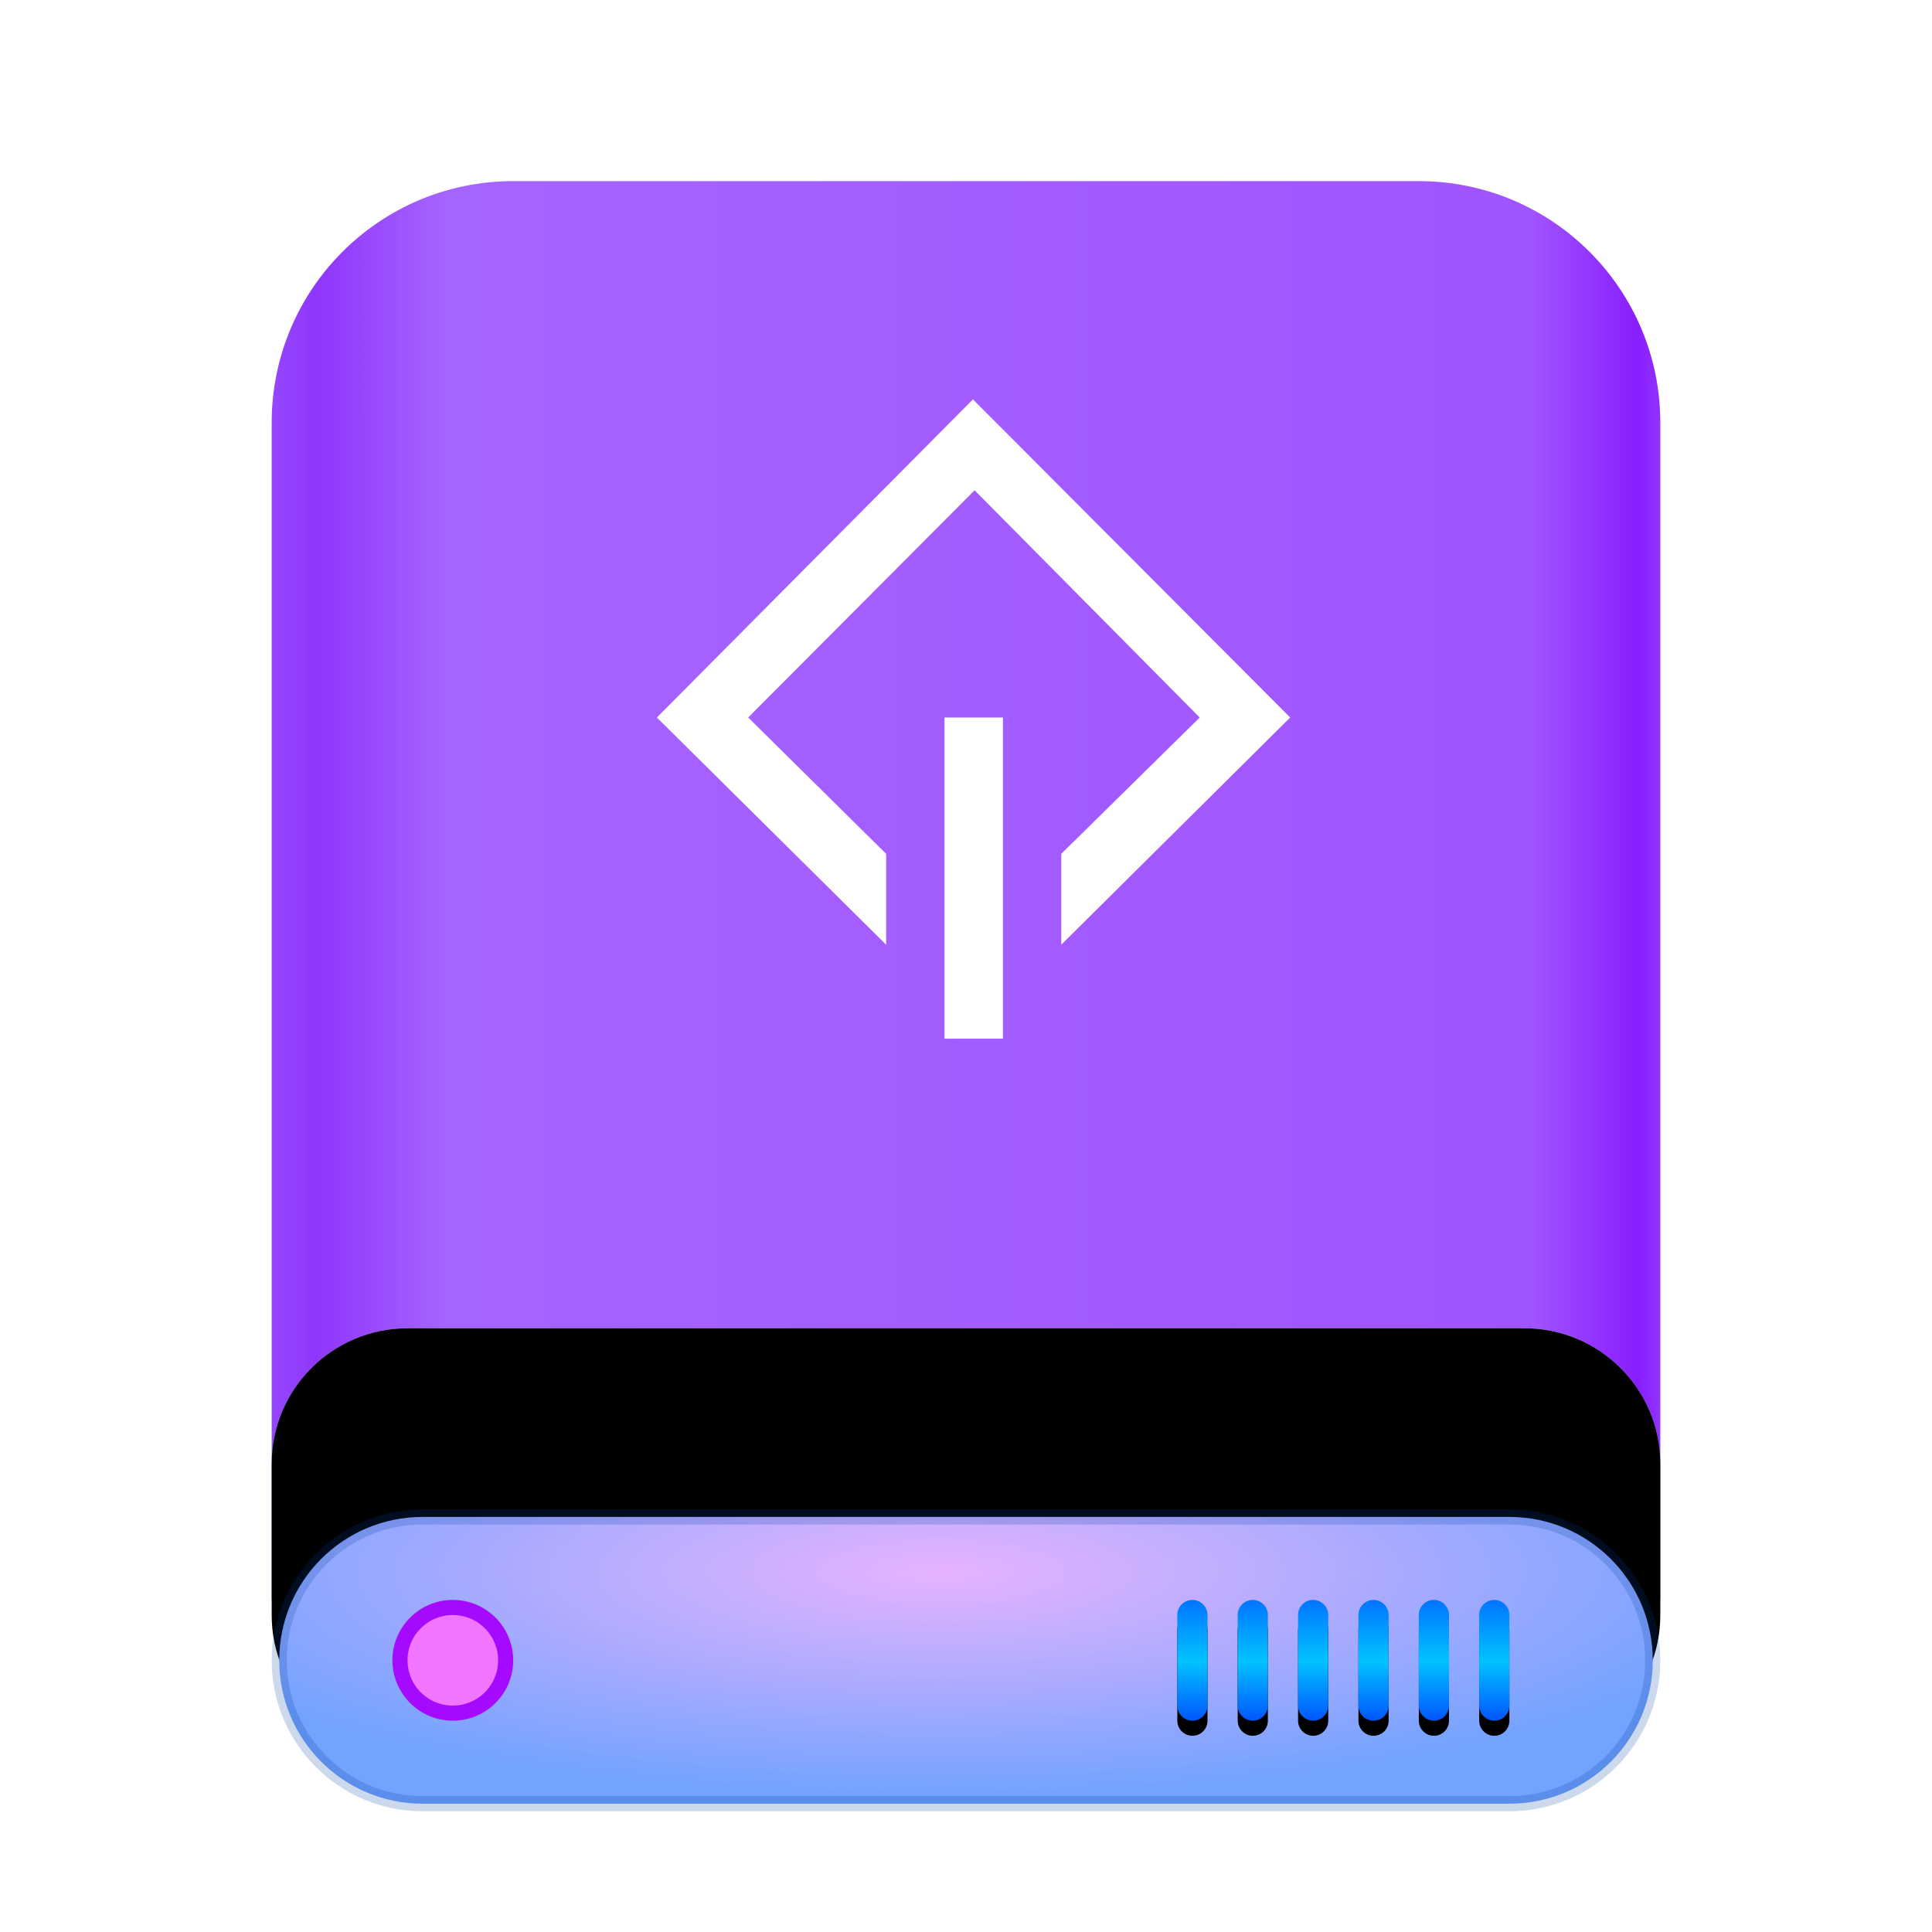 <svg xmlns="http://www.w3.org/2000/svg" xmlns:xlink="http://www.w3.org/1999/xlink" width="128" height="128" viewBox="0 0 128 128">
  <defs>
    <filter id="drive-removable-media-scsi-128px-a" width="134.8%" height="129.6%" x="-17.4%" y="-14.8%" filterUnits="objectBoundingBox">
      <feOffset dy="2" in="SourceAlpha" result="shadowOffsetOuter1"/>
      <feGaussianBlur in="shadowOffsetOuter1" result="shadowBlurOuter1" stdDeviation="3"/>
      <feComposite in="shadowBlurOuter1" in2="SourceAlpha" operator="out" result="shadowBlurOuter1"/>
      <feColorMatrix in="shadowBlurOuter1" result="shadowMatrixOuter1" values="0 0 0 0 0   0 0 0 0 0   0 0 0 0 0  0 0 0 0.2 0"/>
      <feMerge>
        <feMergeNode in="shadowMatrixOuter1"/>
        <feMergeNode in="SourceGraphic"/>
      </feMerge>
    </filter>
    <linearGradient id="drive-removable-media-scsi-128px-b" x1="102.549%" x2="-2.652%" y1="57.682%" y2="57.682%">
      <stop offset="0%" stop-color="#9B58FF"/>
      <stop offset="4.571%" stop-color="#891EFF"/>
      <stop offset="11.797%" stop-color="#A054FF"/>
      <stop offset="85.095%" stop-color="#A664FF"/>
      <stop offset="93.793%" stop-color="#8F36FB"/>
      <stop offset="100%" stop-color="#9B58FF"/>
    </linearGradient>
    <linearGradient id="drive-removable-media-scsi-128px-c" x1="100%" x2="0%" y1="56.43%" y2="56.43%">
      <stop offset="0%" stop-color="#FFF" stop-opacity=".5"/>
      <stop offset="9.936%" stop-color="#FFF" stop-opacity=".9"/>
      <stop offset="52.356%" stop-color="#FFF" stop-opacity=".7"/>
      <stop offset="87.648%" stop-color="#FFF" stop-opacity=".9"/>
      <stop offset="100%" stop-color="#FFF" stop-opacity=".5"/>
    </linearGradient>
    <path id="drive-removable-media-scsi-128px-d" d="M3.77867661e-09,84.994 C3.16123574e-09,80.027 4.027,76 9.01,76 L82.99,76 C87.966,76 92,80.027 92,84.994 L92,95.006 C92,99.973 87.973,104 82.99,104 L9.01,104 C4.034,104 5.64058313e-09,99.973 5.0231144e-09,95.006 L3.77867661e-09,84.994 Z"/>
    <filter id="drive-removable-media-scsi-128px-e" width="101.1%" height="103.6%" x="-.5%" y="-1.8%" filterUnits="objectBoundingBox">
      <feMorphology in="SourceAlpha" radius="1" result="shadowSpreadInner1"/>
      <feOffset in="shadowSpreadInner1" result="shadowOffsetInner1"/>
      <feComposite in="shadowOffsetInner1" in2="SourceAlpha" k2="-1" k3="1" operator="arithmetic" result="shadowInnerInner1"/>
      <feColorMatrix in="shadowInnerInner1" values="0 0 0 0 1   0 0 0 0 1   0 0 0 0 1  0 0 0 0.5 0"/>
    </filter>
    <radialGradient id="drive-removable-media-scsi-128px-f" cx="48.239%" cy="19.103%" r="78.654%" fx="48.239%" fy="19.103%" gradientTransform="matrix(0 1 -.778 0 .631 -.291)">
      <stop offset="0%" stop-color="#E6B3FF"/>
      <stop offset="100%" stop-color="#72A3FF"/>
    </radialGradient>
    <linearGradient id="drive-removable-media-scsi-128px-i" x1="50%" x2="50%" y1="0%" y2="100%">
      <stop offset="0%" stop-color="#0174FF"/>
      <stop offset="50.85%" stop-color="#01C2FF"/>
      <stop offset="100%" stop-color="#0056FF"/>
    </linearGradient>
    <path id="drive-removable-media-scsi-128px-h" d="M61,94 C61.552,94 62,94.453 62,94.997 L62,101.003 C62,101.514 61.617,101.936 61.117,101.993 L61,102 C60.448,102 60,101.547 60,101.003 L60,94.997 C60,94.486 60.383,94.064 60.883,94.007 L61,94 Z M65,94 C65.552,94 66,94.453 66,94.997 L66,101.003 C66,101.514 65.617,101.936 65.117,101.993 L65,102 C64.448,102 64,101.547 64,101.003 L64,94.997 C64,94.486 64.383,94.064 64.883,94.007 L65,94 Z M69,94 C69.552,94 70,94.453 70,94.997 L70,101.003 C70,101.514 69.617,101.936 69.117,101.993 L69,102 C68.448,102 68,101.547 68,101.003 L68,94.997 C68,94.486 68.383,94.064 68.883,94.007 L69,94 Z M73,94 C73.552,94 74,94.453 74,94.997 L74,101.003 C74,101.514 73.617,101.936 73.117,101.993 L73,102 C72.448,102 72,101.547 72,101.003 L72,94.997 C72,94.486 72.383,94.064 72.883,94.007 L73,94 Z M77,94 C77.552,94 78,94.453 78,94.997 L78,101.003 C78,101.514 77.617,101.936 77.117,101.993 L77,102 C76.448,102 76,101.547 76,101.003 L76,94.997 C76,94.486 76.383,94.064 76.883,94.007 L77,94 Z M81,94 C81.552,94 82,94.453 82,94.997 L82,101.003 C82,101.514 81.617,101.936 81.117,101.993 L81,102 C80.448,102 80,101.547 80,101.003 L80,94.997 C80,94.486 80.383,94.064 80.883,94.007 L81,94 Z"/>
    <filter id="drive-removable-media-scsi-128px-g" width="104.5%" height="125%" x="-2.3%" y="-6.2%" filterUnits="objectBoundingBox">
      <feOffset dy="1" in="SourceAlpha" result="shadowOffsetOuter1"/>
      <feColorMatrix in="shadowOffsetOuter1" values="0 0 0 0 1   0 0 0 0 1   0 0 0 0 1  0 0 0 0.3 0"/>
    </filter>
  </defs>
  <g fill="none" fill-rule="evenodd">
    <g filter="url(#drive-removable-media-scsi-128px-a)" transform="translate(18 10)">
      <path fill="url(#drive-removable-media-scsi-128px-b)" d="M-3.48450158e-10,15.999 C-3.48450158e-10,7.163 7.162,4.06657819e-10 15.999,4.06657819e-10 L76.001,4.06657819e-10 C84.837,4.06657819e-10 92,7.162 92,15.999 L92,94 L-3.48450158e-10,94 L-3.48450158e-10,15.999 Z"/>
      <use fill="url(#drive-removable-media-scsi-128px-c)" xlink:href="#drive-removable-media-scsi-128px-d"/>
      <use fill="#000" filter="url(#drive-removable-media-scsi-128px-e)" xlink:href="#drive-removable-media-scsi-128px-d"/>
      <path fill="url(#drive-removable-media-scsi-128px-f)" stroke="#003D9C" stroke-opacity=".2" d="M0.5,98 C0.5,103.248 4.752,107.5 9.999,107.5 L82.001,107.5 C87.253,107.5 91.5,103.25 91.5,98 C91.5,92.752 87.248,88.5 82.001,88.5 L9.999,88.5 C4.747,88.5 0.5,92.75 0.5,98 Z"/>
      <use fill="#000" filter="url(#drive-removable-media-scsi-128px-g)" xlink:href="#drive-removable-media-scsi-128px-h"/>
      <use fill="url(#drive-removable-media-scsi-128px-i)" xlink:href="#drive-removable-media-scsi-128px-h"/>
      <path fill="#F076FF" stroke="#A50AFF" d="M12,101.5 C13.933,101.5 15.5,99.933 15.5,98 C15.5,96.067 13.933,94.5 12,94.5 C10.067,94.5 8.5,96.067 8.5,98 C8.5,99.933 10.067,101.5 12,101.5 Z"/>
    </g>
    <g fill="#FFF" transform="translate(41 24)">
      <polygon points="21.576 23.537 25.445 23.537 25.445 44.815 21.576 44.815"/>
      <polygon points="17.709 32.568 8.57 23.537 23.57 8.483 38.485 23.537 29.312 32.568 29.312 38.59 44.478 23.537 23.461 2.46 2.52 23.537 17.709 38.59"/>
    </g>
  </g>
</svg>
